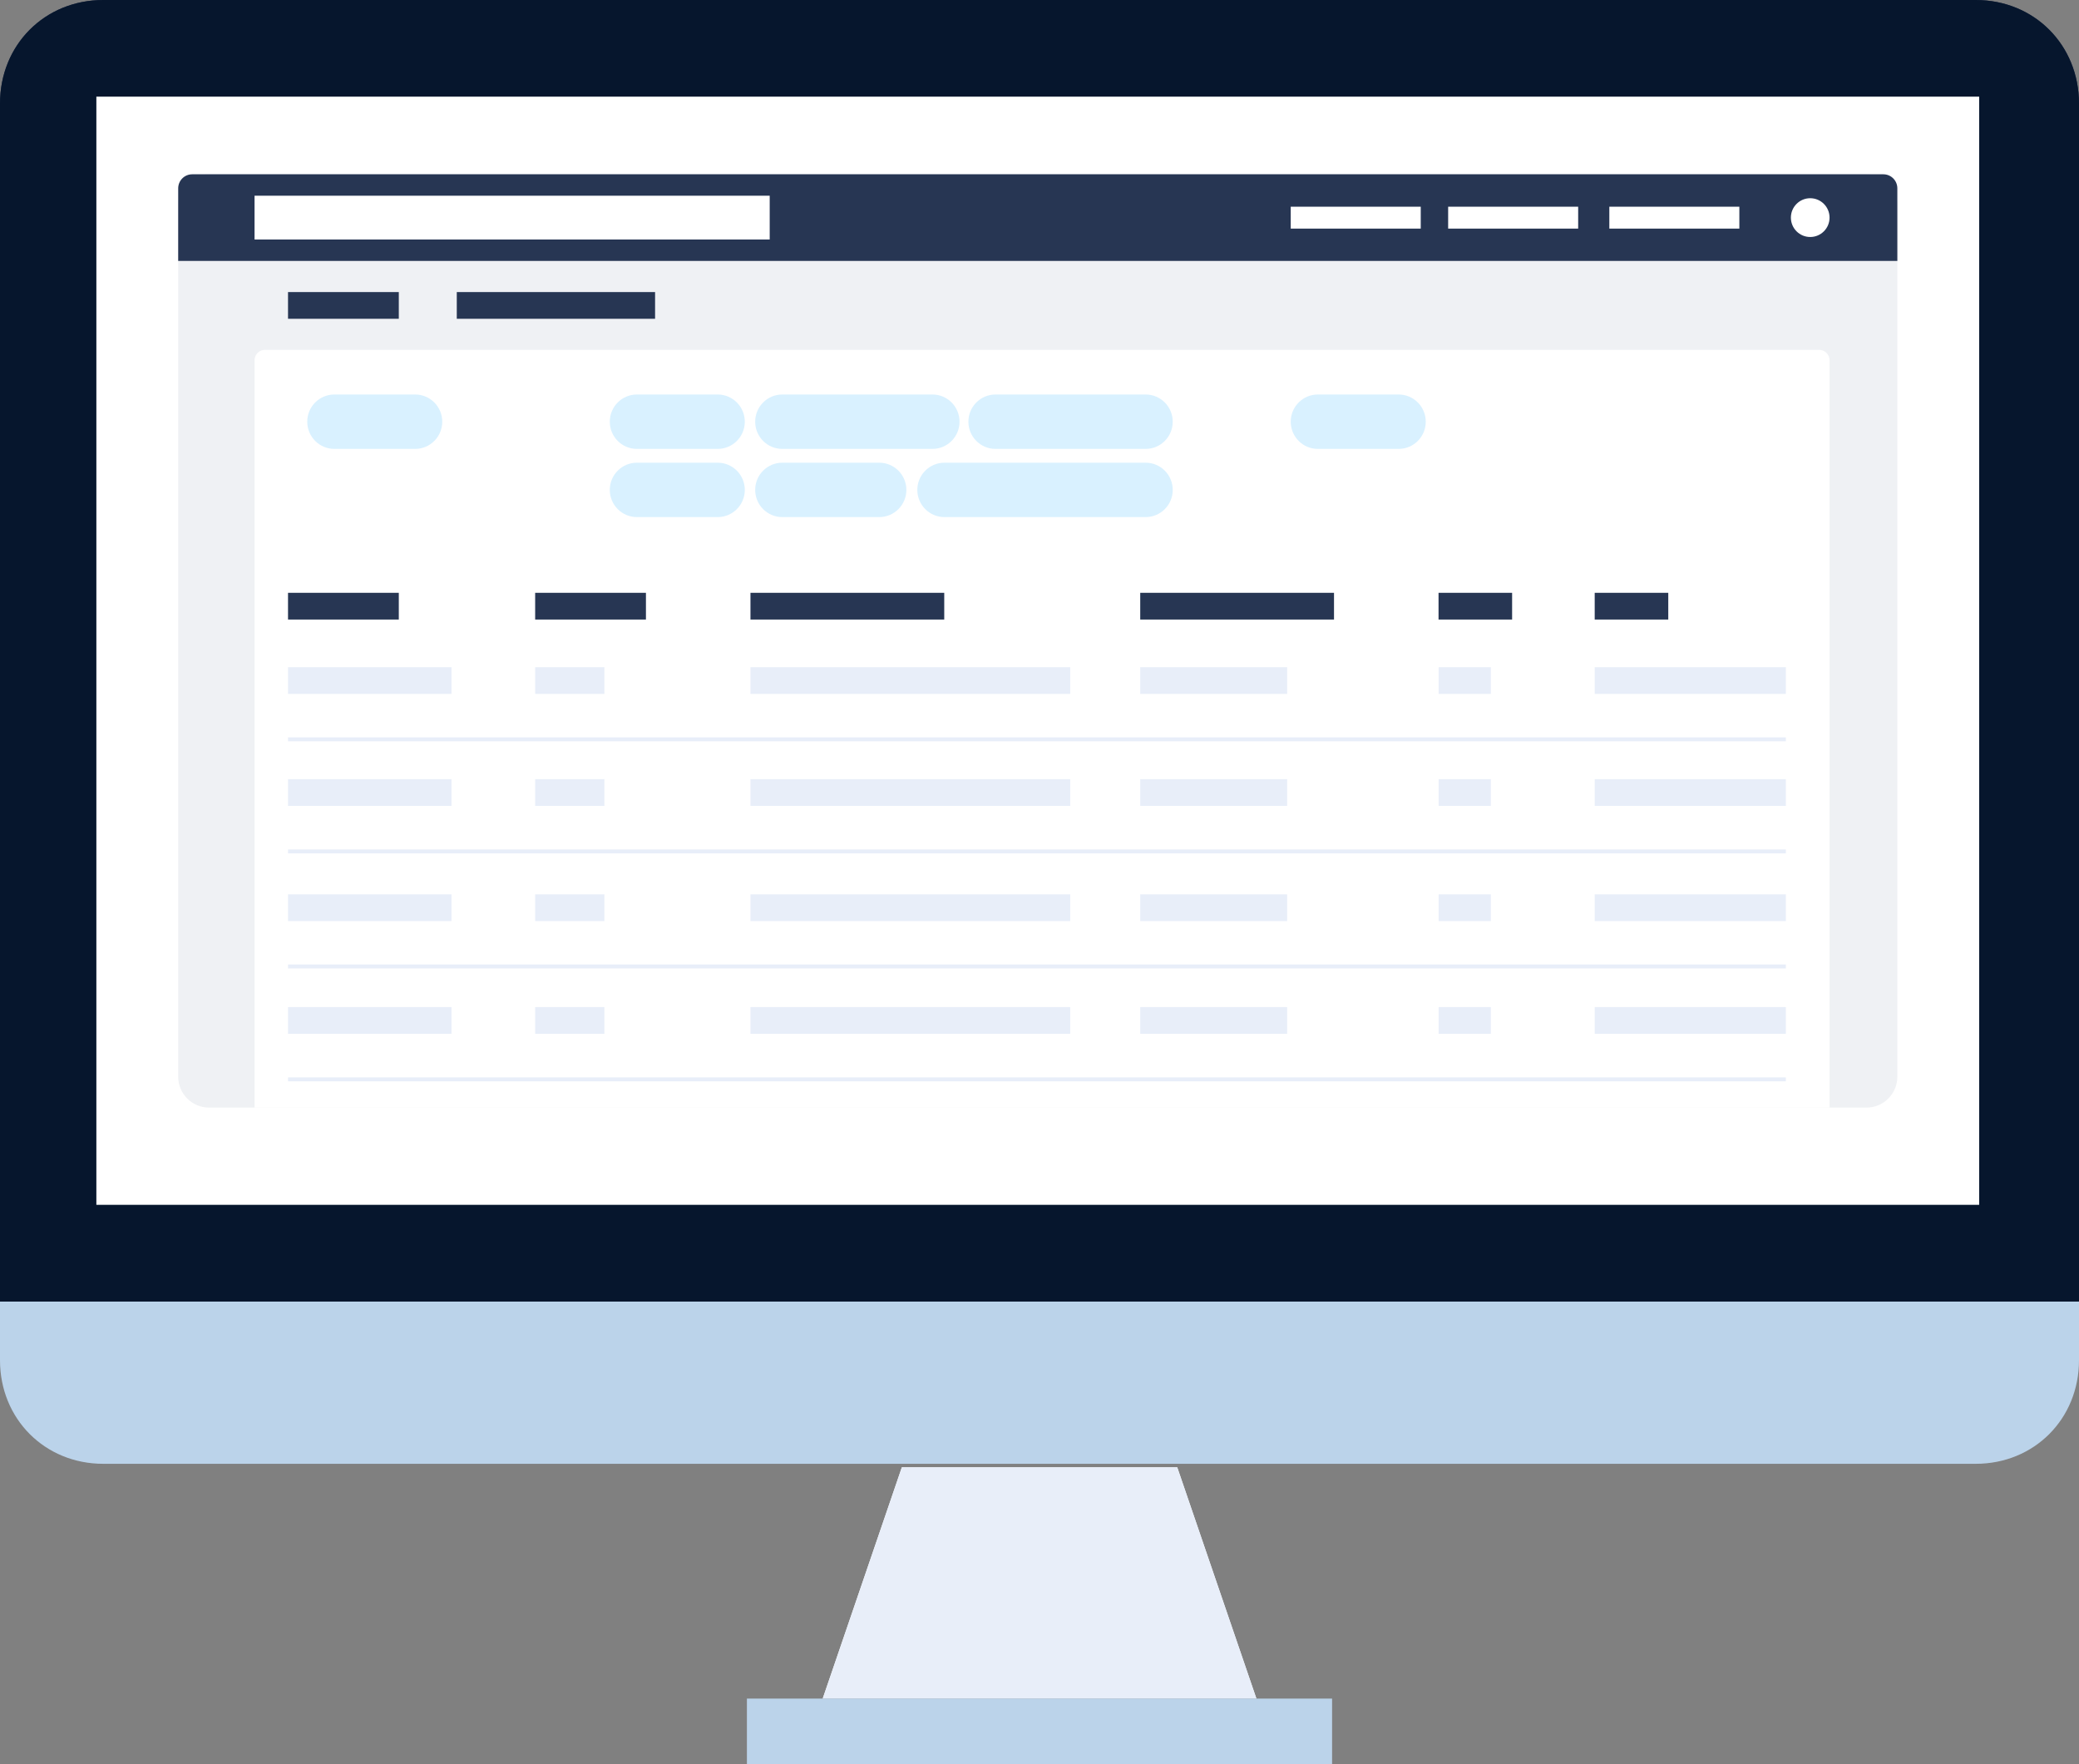 <svg xmlns="http://www.w3.org/2000/svg" width="132" height="112" viewBox="0 0 132 112" fill="none">
  <rect x="0" y="0" width="132" height="112" fill="#808080" stroke="none"/>
  <g clip-path="url(#clip0_9194_2534)">
    <path d="M0 79.778H132V86.355C132 90.078 129.161 92.931 125.442 92.931H6.558C2.845 92.931 0 90.084 0 86.355V79.778Z" fill="#BBD3EA"/>
    <path d="M132 82.631H0V6.577C0 2.847 2.839 0 6.558 0H125.442C129.155 0 132 2.847 132 6.577V82.631Z" fill="#2A3651"/>
    <path d="M132 82.631H0V6.577C0 2.847 2.839 0 6.558 0H125.442C129.155 0 132 2.847 132 6.577V82.631Z" fill="#06162D"/>
    <path d="M125.662 6.136H6.118V76.489H125.662V6.136Z" fill="white"/>
    <path d="M74.74 93.152H57.26L52.235 107.836H79.772L74.746 93.152H74.74Z" fill="white"/>
    <path d="M74.74 93.152H57.26L52.235 107.836H79.772L74.746 93.152H74.74Z" fill="#E8EEF9"/>
    <path d="M84.577 107.836H47.423V112H84.577V107.836Z" fill="#BBD3EA"/>
    <path d="M118.506 11.065H13.274C12.191 11.065 11.314 11.945 11.314 13.031V68.351C11.314 69.437 12.191 70.317 13.274 70.317H118.506C119.589 70.317 120.466 69.437 120.466 68.351V13.031C120.466 11.945 119.589 11.065 118.506 11.065Z" fill="#EFF1F4"/>
    <path d="M12.205 11.065H119.575C120.069 11.065 120.466 11.463 120.466 11.959V16.564H11.314V11.959C11.314 11.463 11.711 11.065 12.205 11.065Z" fill="#273653"/>
    <path d="M16.821 22.21H115.502C115.863 22.21 116.162 22.504 116.162 22.872V70.317H16.162V22.872C16.162 22.51 16.455 22.21 16.821 22.21Z" fill="white"/>
    <path d="M26.358 25.045H21.23C20.279 25.045 19.508 25.819 19.508 26.772C19.508 27.726 20.279 28.499 21.23 28.499H26.358C27.309 28.499 28.08 27.726 28.08 26.772C28.08 25.819 27.309 25.045 26.358 25.045Z" fill="#D9F1FF"/>
    <path d="M88.802 25.045H83.673C82.722 25.045 81.951 25.819 81.951 26.772C81.951 27.726 82.722 28.499 83.673 28.499H88.802C89.753 28.499 90.524 27.726 90.524 26.772C90.524 25.819 89.753 25.045 88.802 25.045Z" fill="#D9F1FF"/>
    <path d="M45.567 25.045H40.438C39.487 25.045 38.717 25.819 38.717 26.772C38.717 27.726 39.487 28.499 40.438 28.499H45.567C46.518 28.499 47.289 27.726 47.289 26.772C47.289 25.819 46.518 25.045 45.567 25.045Z" fill="#D9F1FF"/>
    <path d="M59.201 25.045H49.67C48.719 25.045 47.948 25.819 47.948 26.772C47.948 27.726 48.719 28.499 49.67 28.499H59.201C60.152 28.499 60.923 27.726 60.923 26.772C60.923 25.819 60.152 25.045 59.201 25.045Z" fill="#D9F1FF"/>
    <path d="M72.738 25.045H63.207C62.256 25.045 61.485 25.819 61.485 26.772C61.485 27.726 62.256 28.499 63.207 28.499H72.738C73.689 28.499 74.459 27.726 74.459 26.772C74.459 25.819 73.689 25.045 72.738 25.045Z" fill="#D9F1FF"/>
    <path d="M45.567 29.375H40.438C39.487 29.375 38.717 30.148 38.717 31.102C38.717 32.055 39.487 32.828 40.438 32.828H45.567C46.518 32.828 47.289 32.055 47.289 31.102C47.289 30.148 46.518 29.375 45.567 29.375Z" fill="#D9F1FF"/>
    <path d="M55.825 29.375H49.67C48.719 29.375 47.948 30.148 47.948 31.102C47.948 32.055 48.719 32.828 49.67 32.828H55.825C56.776 32.828 57.547 32.055 57.547 31.102C57.547 30.148 56.776 29.375 55.825 29.375Z" fill="#D9F1FF"/>
    <path d="M72.738 29.375H59.965C59.014 29.375 58.243 30.148 58.243 31.102C58.243 32.055 59.014 32.828 59.965 32.828H72.738C73.689 32.828 74.46 32.055 74.46 31.102C74.46 30.148 73.689 29.375 72.738 29.375Z" fill="#D9F1FF"/>
    <path d="M48.87 12.425H16.162V15.205H48.87V12.425Z" fill="white"/>
    <path d="M100.201 13.123H91.946V14.513H100.201V13.123Z" fill="white"/>
    <path d="M90.206 13.123H81.951V14.513H90.206V13.123Z" fill="white"/>
    <path d="M110.435 13.123H102.18V14.513H110.435V13.123Z" fill="white"/>
    <path d="M114.934 15.046C115.612 15.046 116.162 14.495 116.162 13.815C116.162 13.135 115.612 12.584 114.934 12.584C114.257 12.584 113.707 13.135 113.707 13.815C113.707 14.495 114.257 15.046 114.934 15.046Z" fill="white"/>
    <path d="M25.321 37.635H18.287V39.332H25.321V37.635Z" fill="#273653"/>
    <path d="M25.321 18.542H18.287V20.238H25.321V18.542Z" fill="#273653"/>
    <path d="M41.592 18.542H29.002V20.238H41.592V18.542Z" fill="#273653"/>
    <path d="M28.666 42.357H18.287V44.053H28.666V42.357Z" fill="#E8EEF9"/>
    <path d="M67.951 42.357H47.649V44.053H67.951V42.357Z" fill="#E8EEF9"/>
    <path d="M81.725 42.357H72.396V44.053H81.725V42.357Z" fill="#E8EEF9"/>
    <path d="M94.657 42.357H91.342V44.053H94.657V42.357Z" fill="#E8EEF9"/>
    <path d="M113.39 42.357H101.251V44.053H113.39V42.357Z" fill="#E8EEF9"/>
    <path d="M38.374 42.357H33.978V44.053H38.374V42.357Z" fill="#E8EEF9"/>
    <path d="M41.012 37.635H33.978V39.332H41.012V37.635Z" fill="#273653"/>
    <path d="M96.007 37.635H91.336V39.332H96.007V37.635Z" fill="#273653"/>
    <path d="M105.922 37.635H101.251V39.332H105.922V37.635Z" fill="#273653"/>
    <path d="M59.952 37.635H47.649V39.332H59.952V37.635Z" fill="#273653"/>
    <path d="M84.699 37.635H72.396V39.332H84.699V37.635Z" fill="#273653"/>
    <path d="M18.287 46.937H113.39" stroke="#E8EEF9" stroke-width="0.25" stroke-miterlimit="10"/>
    <path d="M28.666 49.466H18.287V51.162H28.666V49.466Z" fill="#E8EEF9"/>
    <path d="M67.951 49.466H47.649V51.162H67.951V49.466Z" fill="#E8EEF9"/>
    <path d="M81.725 49.466H72.396V51.162H81.725V49.466Z" fill="#E8EEF9"/>
    <path d="M94.657 49.466H91.342V51.162H94.657V49.466Z" fill="#E8EEF9"/>
    <path d="M113.39 49.466H101.251V51.162H113.39V49.466Z" fill="#E8EEF9"/>
    <path d="M38.374 49.466H33.978V51.162H38.374V49.466Z" fill="#E8EEF9"/>
    <path d="M18.287 54.053H113.39" stroke="#E8EEF9" stroke-width="0.25" stroke-miterlimit="10"/>
    <path d="M28.666 56.778H18.287V58.474H28.666V56.778Z" fill="#E8EEF9"/>
    <path d="M67.951 56.778H47.649V58.474H67.951V56.778Z" fill="#E8EEF9"/>
    <path d="M81.725 56.778H72.396V58.474H81.725V56.778Z" fill="#E8EEF9"/>
    <path d="M94.657 56.778H91.342V58.474H94.657V56.778Z" fill="#E8EEF9"/>
    <path d="M113.39 56.778H101.251V58.474H113.39V56.778Z" fill="#E8EEF9"/>
    <path d="M38.374 56.778H33.978V58.474H38.374V56.778Z" fill="#E8EEF9"/>
    <path d="M18.287 61.358H113.39" stroke="#E8EEF9" stroke-width="0.25" stroke-miterlimit="10"/>
    <path d="M28.666 63.936H18.287V65.632H28.666V63.936Z" fill="#E8EEF9"/>
    <path d="M67.951 63.936H47.649V65.632H67.951V63.936Z" fill="#E8EEF9"/>
    <path d="M81.725 63.936H72.396V65.632H81.725V63.936Z" fill="#E8EEF9"/>
    <path d="M94.657 63.936H91.342V65.632H94.657V63.936Z" fill="#E8EEF9"/>
    <path d="M113.39 63.936H101.251V65.632H113.39V63.936Z" fill="#E8EEF9"/>
    <path d="M38.374 63.936H33.978V65.632H38.374V63.936Z" fill="#E8EEF9"/>
    <path d="M18.287 68.523H113.39" stroke="#E8EEF9" stroke-width="0.25" stroke-miterlimit="10"/>
  </g>
  <defs>
    <clipPath id="clip0_9194_2534">
      <rect width="132" height="112" fill="white"/>
    </clipPath>
  </defs>
</svg>